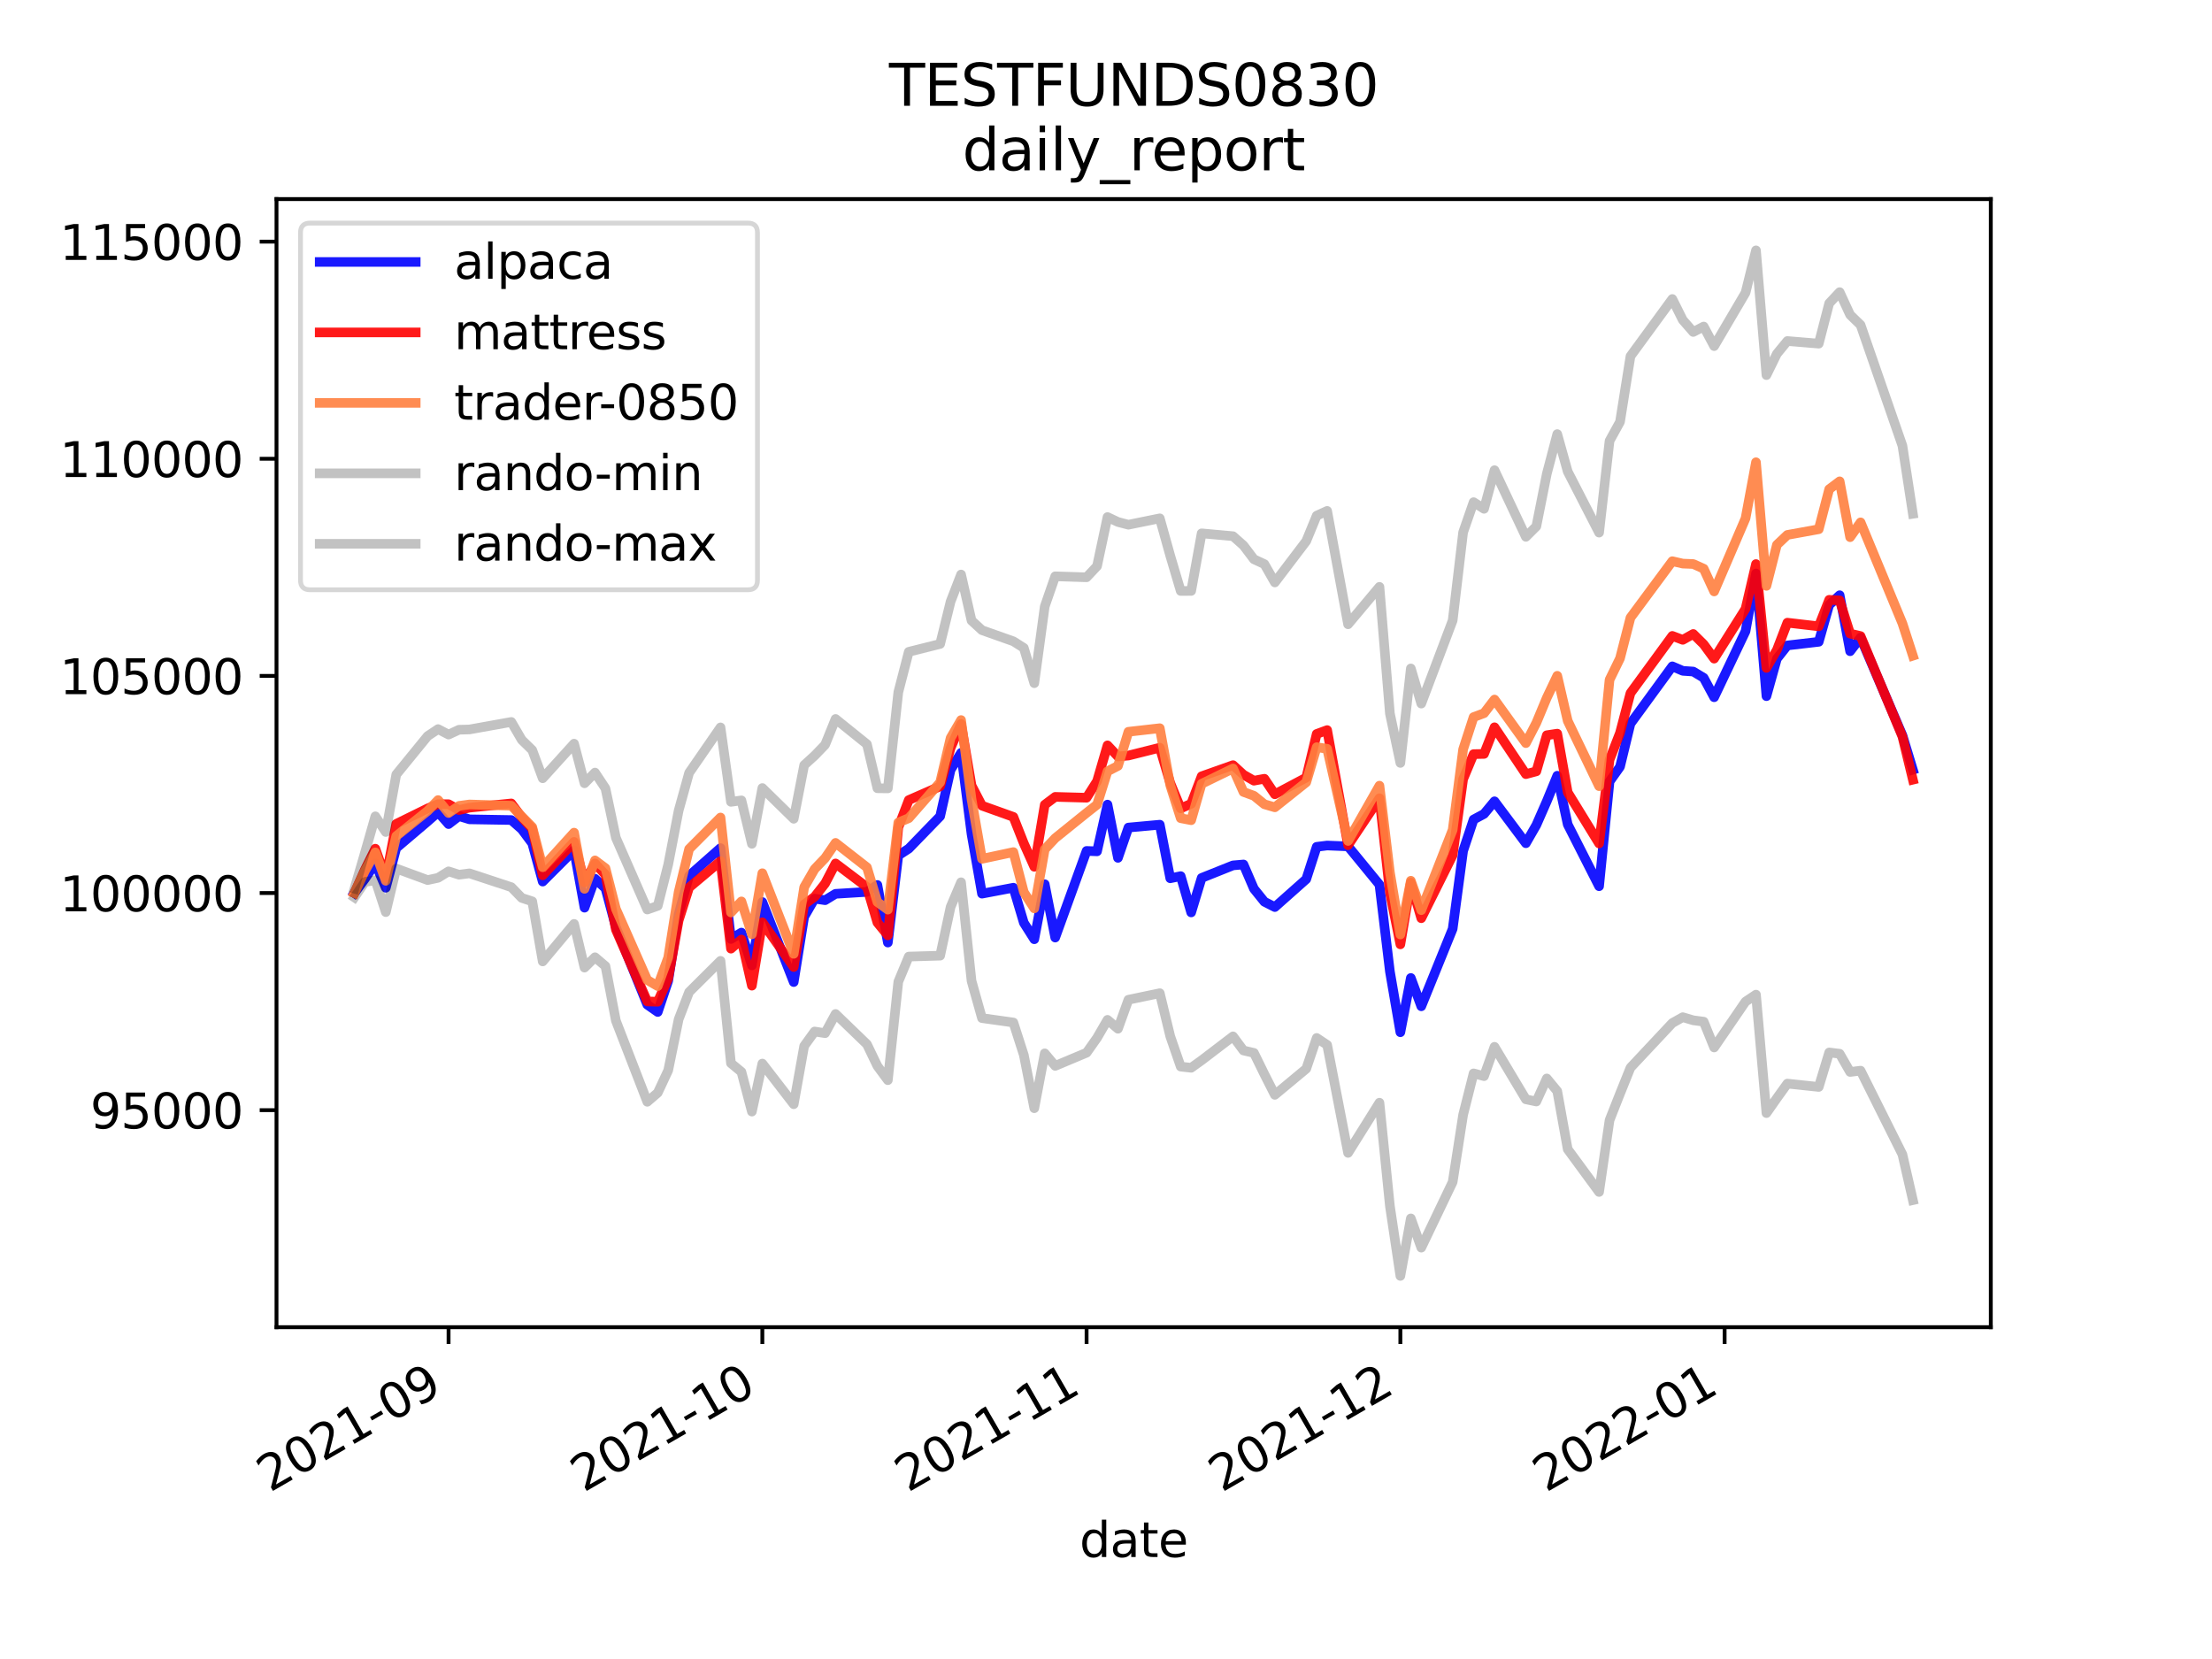 <?xml version="1.0" encoding="utf-8" standalone="no"?>
<!DOCTYPE svg PUBLIC "-//W3C//DTD SVG 1.1//EN"
  "http://www.w3.org/Graphics/SVG/1.1/DTD/svg11.dtd">
<svg height="345.6pt" version="1.1" viewBox="0 0 460.8 345.6" width="460.8pt" xmlns="http://www.w3.org/2000/svg" xmlns:xlink="http://www.w3.org/1999/xlink">
 <defs>
  <style type="text/css">*{stroke-linecap:butt;stroke-linejoin:round;}</style>
 </defs>
 <g id="figure_1">
  <g id="patch_1">
   <path d="M 0 345.6 
L 460.8 345.6 
L 460.8 0 
L 0 0 
z
" style="fill:#ffffff;"/>
  </g>
  <g id="axes_1">
   <g id="patch_2">
    <path d="M 57.6 276.48 
L 414.72 276.48 
L 414.72 41.472 
L 57.6 41.472 
z
" style="fill:#ffffff;"/>
   </g>
   <g id="matplotlib.axis_1">
    <g id="xtick_1">
     <g id="line2d_1">
      <defs>
       <path d="M 0 0 
L 0 3.5 
" id="me5e0e4176c" style="stroke:#000000;stroke-width:0.8;"/>
      </defs>
      <g>
       <use style="stroke:#000000;stroke-width:0.8;" x="93.443" xlink:href="#me5e0e4176c" y="276.48"/>
      </g>
     </g>
     <g id="text_1">
      <!-- 2021-09 -->
      <g transform="translate(56.218 310.952)rotate(-30)scale(0.1 -0.1)">
       <defs>
        <path d="M 1228 531 
L 3431 531 
L 3431 0 
L 469 0 
L 469 531 
Q 828 903 1448 1529 
Q 2069 2156 2228 2338 
Q 2531 2678 2651 2914 
Q 2772 3150 2772 3378 
Q 2772 3750 2511 3984 
Q 2250 4219 1831 4219 
Q 1534 4219 1204 4116 
Q 875 4013 500 3803 
L 500 4441 
Q 881 4594 1212 4672 
Q 1544 4750 1819 4750 
Q 2544 4750 2975 4387 
Q 3406 4025 3406 3419 
Q 3406 3131 3298 2873 
Q 3191 2616 2906 2266 
Q 2828 2175 2409 1742 
Q 1991 1309 1228 531 
z
" id="DejaVuSans-32" transform="scale(0.016)"/>
        <path d="M 2034 4250 
Q 1547 4250 1301 3770 
Q 1056 3291 1056 2328 
Q 1056 1369 1301 889 
Q 1547 409 2034 409 
Q 2525 409 2770 889 
Q 3016 1369 3016 2328 
Q 3016 3291 2770 3770 
Q 2525 4250 2034 4250 
z
M 2034 4750 
Q 2819 4750 3233 4129 
Q 3647 3509 3647 2328 
Q 3647 1150 3233 529 
Q 2819 -91 2034 -91 
Q 1250 -91 836 529 
Q 422 1150 422 2328 
Q 422 3509 836 4129 
Q 1250 4750 2034 4750 
z
" id="DejaVuSans-30" transform="scale(0.016)"/>
        <path d="M 794 531 
L 1825 531 
L 1825 4091 
L 703 3866 
L 703 4441 
L 1819 4666 
L 2450 4666 
L 2450 531 
L 3481 531 
L 3481 0 
L 794 0 
L 794 531 
z
" id="DejaVuSans-31" transform="scale(0.016)"/>
        <path d="M 313 2009 
L 1997 2009 
L 1997 1497 
L 313 1497 
L 313 2009 
z
" id="DejaVuSans-2d" transform="scale(0.016)"/>
        <path d="M 703 97 
L 703 672 
Q 941 559 1184 500 
Q 1428 441 1663 441 
Q 2288 441 2617 861 
Q 2947 1281 2994 2138 
Q 2813 1869 2534 1725 
Q 2256 1581 1919 1581 
Q 1219 1581 811 2004 
Q 403 2428 403 3163 
Q 403 3881 828 4315 
Q 1253 4750 1959 4750 
Q 2769 4750 3195 4129 
Q 3622 3509 3622 2328 
Q 3622 1225 3098 567 
Q 2575 -91 1691 -91 
Q 1453 -91 1209 -44 
Q 966 3 703 97 
z
M 1959 2075 
Q 2384 2075 2632 2365 
Q 2881 2656 2881 3163 
Q 2881 3666 2632 3958 
Q 2384 4250 1959 4250 
Q 1534 4250 1286 3958 
Q 1038 3666 1038 3163 
Q 1038 2656 1286 2365 
Q 1534 2075 1959 2075 
z
" id="DejaVuSans-39" transform="scale(0.016)"/>
       </defs>
       <use xlink:href="#DejaVuSans-32"/>
       <use x="63.623" xlink:href="#DejaVuSans-30"/>
       <use x="127.246" xlink:href="#DejaVuSans-32"/>
       <use x="190.869" xlink:href="#DejaVuSans-31"/>
       <use x="254.492" xlink:href="#DejaVuSans-2d"/>
       <use x="290.576" xlink:href="#DejaVuSans-30"/>
       <use x="354.199" xlink:href="#DejaVuSans-39"/>
      </g>
     </g>
    </g>
    <g id="xtick_2">
     <g id="line2d_2">
      <g>
       <use style="stroke:#000000;stroke-width:0.8;" x="158.809" xlink:href="#me5e0e4176c" y="276.48"/>
      </g>
     </g>
     <g id="text_2">
      <!-- 2021-10 -->
      <g transform="translate(121.585 310.952)rotate(-30)scale(0.1 -0.1)">
       <use xlink:href="#DejaVuSans-32"/>
       <use x="63.623" xlink:href="#DejaVuSans-30"/>
       <use x="127.246" xlink:href="#DejaVuSans-32"/>
       <use x="190.869" xlink:href="#DejaVuSans-31"/>
       <use x="254.492" xlink:href="#DejaVuSans-2d"/>
       <use x="290.576" xlink:href="#DejaVuSans-31"/>
       <use x="354.199" xlink:href="#DejaVuSans-30"/>
      </g>
     </g>
    </g>
    <g id="xtick_3">
     <g id="line2d_3">
      <g>
       <use style="stroke:#000000;stroke-width:0.8;" x="226.355" xlink:href="#me5e0e4176c" y="276.48"/>
      </g>
     </g>
     <g id="text_3">
      <!-- 2021-11 -->
      <g transform="translate(189.13 310.952)rotate(-30)scale(0.1 -0.1)">
       <use xlink:href="#DejaVuSans-32"/>
       <use x="63.623" xlink:href="#DejaVuSans-30"/>
       <use x="127.246" xlink:href="#DejaVuSans-32"/>
       <use x="190.869" xlink:href="#DejaVuSans-31"/>
       <use x="254.492" xlink:href="#DejaVuSans-2d"/>
       <use x="290.576" xlink:href="#DejaVuSans-31"/>
       <use x="354.199" xlink:href="#DejaVuSans-31"/>
      </g>
     </g>
    </g>
    <g id="xtick_4">
     <g id="line2d_4">
      <g>
       <use style="stroke:#000000;stroke-width:0.8;" x="291.722" xlink:href="#me5e0e4176c" y="276.48"/>
      </g>
     </g>
     <g id="text_4">
      <!-- 2021-12 -->
      <g transform="translate(254.497 310.952)rotate(-30)scale(0.1 -0.1)">
       <use xlink:href="#DejaVuSans-32"/>
       <use x="63.623" xlink:href="#DejaVuSans-30"/>
       <use x="127.246" xlink:href="#DejaVuSans-32"/>
       <use x="190.869" xlink:href="#DejaVuSans-31"/>
       <use x="254.492" xlink:href="#DejaVuSans-2d"/>
       <use x="290.576" xlink:href="#DejaVuSans-31"/>
       <use x="354.199" xlink:href="#DejaVuSans-32"/>
      </g>
     </g>
    </g>
    <g id="xtick_5">
     <g id="line2d_5">
      <g>
       <use style="stroke:#000000;stroke-width:0.8;" x="359.267" xlink:href="#me5e0e4176c" y="276.48"/>
      </g>
     </g>
     <g id="text_5">
      <!-- 2022-01 -->
      <g transform="translate(322.042 310.952)rotate(-30)scale(0.1 -0.1)">
       <use xlink:href="#DejaVuSans-32"/>
       <use x="63.623" xlink:href="#DejaVuSans-30"/>
       <use x="127.246" xlink:href="#DejaVuSans-32"/>
       <use x="190.869" xlink:href="#DejaVuSans-32"/>
       <use x="254.492" xlink:href="#DejaVuSans-2d"/>
       <use x="290.576" xlink:href="#DejaVuSans-30"/>
       <use x="354.199" xlink:href="#DejaVuSans-31"/>
      </g>
     </g>
    </g>
    <g id="text_6">
     <!-- date -->
     <g transform="translate(224.885 324.351)scale(0.1 -0.1)">
      <defs>
       <path d="M 2906 2969 
L 2906 4863 
L 3481 4863 
L 3481 0 
L 2906 0 
L 2906 525 
Q 2725 213 2448 61 
Q 2172 -91 1784 -91 
Q 1150 -91 751 415 
Q 353 922 353 1747 
Q 353 2572 751 3078 
Q 1150 3584 1784 3584 
Q 2172 3584 2448 3432 
Q 2725 3281 2906 2969 
z
M 947 1747 
Q 947 1113 1208 752 
Q 1469 391 1925 391 
Q 2381 391 2643 752 
Q 2906 1113 2906 1747 
Q 2906 2381 2643 2742 
Q 2381 3103 1925 3103 
Q 1469 3103 1208 2742 
Q 947 2381 947 1747 
z
" id="DejaVuSans-64" transform="scale(0.016)"/>
       <path d="M 2194 1759 
Q 1497 1759 1228 1600 
Q 959 1441 959 1056 
Q 959 750 1161 570 
Q 1363 391 1709 391 
Q 2188 391 2477 730 
Q 2766 1069 2766 1631 
L 2766 1759 
L 2194 1759 
z
M 3341 1997 
L 3341 0 
L 2766 0 
L 2766 531 
Q 2569 213 2275 61 
Q 1981 -91 1556 -91 
Q 1019 -91 701 211 
Q 384 513 384 1019 
Q 384 1609 779 1909 
Q 1175 2209 1959 2209 
L 2766 2209 
L 2766 2266 
Q 2766 2663 2505 2880 
Q 2244 3097 1772 3097 
Q 1472 3097 1187 3025 
Q 903 2953 641 2809 
L 641 3341 
Q 956 3463 1253 3523 
Q 1550 3584 1831 3584 
Q 2591 3584 2966 3190 
Q 3341 2797 3341 1997 
z
" id="DejaVuSans-61" transform="scale(0.016)"/>
       <path d="M 1172 4494 
L 1172 3500 
L 2356 3500 
L 2356 3053 
L 1172 3053 
L 1172 1153 
Q 1172 725 1289 603 
Q 1406 481 1766 481 
L 2356 481 
L 2356 0 
L 1766 0 
Q 1100 0 847 248 
Q 594 497 594 1153 
L 594 3053 
L 172 3053 
L 172 3500 
L 594 3500 
L 594 4494 
L 1172 4494 
z
" id="DejaVuSans-74" transform="scale(0.016)"/>
       <path d="M 3597 1894 
L 3597 1613 
L 953 1613 
Q 991 1019 1311 708 
Q 1631 397 2203 397 
Q 2534 397 2845 478 
Q 3156 559 3463 722 
L 3463 178 
Q 3153 47 2828 -22 
Q 2503 -91 2169 -91 
Q 1331 -91 842 396 
Q 353 884 353 1716 
Q 353 2575 817 3079 
Q 1281 3584 2069 3584 
Q 2775 3584 3186 3129 
Q 3597 2675 3597 1894 
z
M 3022 2063 
Q 3016 2534 2758 2815 
Q 2500 3097 2075 3097 
Q 1594 3097 1305 2825 
Q 1016 2553 972 2059 
L 3022 2063 
z
" id="DejaVuSans-65" transform="scale(0.016)"/>
      </defs>
      <use xlink:href="#DejaVuSans-64"/>
      <use x="63.477" xlink:href="#DejaVuSans-61"/>
      <use x="124.756" xlink:href="#DejaVuSans-74"/>
      <use x="163.965" xlink:href="#DejaVuSans-65"/>
     </g>
    </g>
   </g>
   <g id="matplotlib.axis_2">
    <g id="ytick_1">
     <g id="line2d_6">
      <defs>
       <path d="M 0 0 
L -3.5 0 
" id="m43fdec2929" style="stroke:#000000;stroke-width:0.8;"/>
      </defs>
      <g>
       <use style="stroke:#000000;stroke-width:0.8;" x="57.6" xlink:href="#m43fdec2929" y="231.27"/>
      </g>
     </g>
     <g id="text_7">
      <!-- 95000 -->
      <g transform="translate(18.788 235.069)scale(0.1 -0.1)">
       <defs>
        <path d="M 691 4666 
L 3169 4666 
L 3169 4134 
L 1269 4134 
L 1269 2991 
Q 1406 3038 1543 3061 
Q 1681 3084 1819 3084 
Q 2600 3084 3056 2656 
Q 3513 2228 3513 1497 
Q 3513 744 3044 326 
Q 2575 -91 1722 -91 
Q 1428 -91 1123 -41 
Q 819 9 494 109 
L 494 744 
Q 775 591 1075 516 
Q 1375 441 1709 441 
Q 2250 441 2565 725 
Q 2881 1009 2881 1497 
Q 2881 1984 2565 2268 
Q 2250 2553 1709 2553 
Q 1456 2553 1204 2497 
Q 953 2441 691 2322 
L 691 4666 
z
" id="DejaVuSans-35" transform="scale(0.016)"/>
       </defs>
       <use xlink:href="#DejaVuSans-39"/>
       <use x="63.623" xlink:href="#DejaVuSans-35"/>
       <use x="127.246" xlink:href="#DejaVuSans-30"/>
       <use x="190.869" xlink:href="#DejaVuSans-30"/>
       <use x="254.492" xlink:href="#DejaVuSans-30"/>
      </g>
     </g>
    </g>
    <g id="ytick_2">
     <g id="line2d_7">
      <g>
       <use style="stroke:#000000;stroke-width:0.8;" x="57.6" xlink:href="#m43fdec2929" y="186.038"/>
      </g>
     </g>
     <g id="text_8">
      <!-- 100000 -->
      <g transform="translate(12.425 189.837)scale(0.1 -0.1)">
       <use xlink:href="#DejaVuSans-31"/>
       <use x="63.623" xlink:href="#DejaVuSans-30"/>
       <use x="127.246" xlink:href="#DejaVuSans-30"/>
       <use x="190.869" xlink:href="#DejaVuSans-30"/>
       <use x="254.492" xlink:href="#DejaVuSans-30"/>
       <use x="318.115" xlink:href="#DejaVuSans-30"/>
      </g>
     </g>
    </g>
    <g id="ytick_3">
     <g id="line2d_8">
      <g>
       <use style="stroke:#000000;stroke-width:0.8;" x="57.6" xlink:href="#m43fdec2929" y="140.806"/>
      </g>
     </g>
     <g id="text_9">
      <!-- 105000 -->
      <g transform="translate(12.425 144.605)scale(0.1 -0.1)">
       <use xlink:href="#DejaVuSans-31"/>
       <use x="63.623" xlink:href="#DejaVuSans-30"/>
       <use x="127.246" xlink:href="#DejaVuSans-35"/>
       <use x="190.869" xlink:href="#DejaVuSans-30"/>
       <use x="254.492" xlink:href="#DejaVuSans-30"/>
       <use x="318.115" xlink:href="#DejaVuSans-30"/>
      </g>
     </g>
    </g>
    <g id="ytick_4">
     <g id="line2d_9">
      <g>
       <use style="stroke:#000000;stroke-width:0.8;" x="57.6" xlink:href="#m43fdec2929" y="95.573"/>
      </g>
     </g>
     <g id="text_10">
      <!-- 110000 -->
      <g transform="translate(12.425 99.373)scale(0.1 -0.1)">
       <use xlink:href="#DejaVuSans-31"/>
       <use x="63.623" xlink:href="#DejaVuSans-31"/>
       <use x="127.246" xlink:href="#DejaVuSans-30"/>
       <use x="190.869" xlink:href="#DejaVuSans-30"/>
       <use x="254.492" xlink:href="#DejaVuSans-30"/>
       <use x="318.115" xlink:href="#DejaVuSans-30"/>
      </g>
     </g>
    </g>
    <g id="ytick_5">
     <g id="line2d_10">
      <g>
       <use style="stroke:#000000;stroke-width:0.8;" x="57.6" xlink:href="#m43fdec2929" y="50.341"/>
      </g>
     </g>
     <g id="text_11">
      <!-- 115000 -->
      <g transform="translate(12.425 54.14)scale(0.1 -0.1)">
       <use xlink:href="#DejaVuSans-31"/>
       <use x="63.623" xlink:href="#DejaVuSans-31"/>
       <use x="127.246" xlink:href="#DejaVuSans-35"/>
       <use x="190.869" xlink:href="#DejaVuSans-30"/>
       <use x="254.492" xlink:href="#DejaVuSans-30"/>
       <use x="318.115" xlink:href="#DejaVuSans-30"/>
      </g>
     </g>
    </g>
   </g>
   <g id="line2d_11">
    <path clip-path="url(#p89e4fc31e7)" d="M 73.833 186.038 
L 76.012 183.073 
L 78.191 179.86 
L 80.369 184.94 
L 82.548 176.666 
L 89.085 171.113 
L 91.264 169.194 
L 93.443 171.676 
L 95.622 170.009 
L 97.801 170.682 
L 106.516 170.827 
L 108.695 172.749 
L 110.874 175.674 
L 113.053 183.65 
L 119.589 177.105 
L 121.768 189.088 
L 123.947 183.047 
L 126.126 185.056 
L 128.305 193.151 
L 134.842 209.291 
L 137.021 210.818 
L 139.199 204.338 
L 141.378 190.44 
L 143.557 182.43 
L 150.094 176.666 
L 152.273 195.612 
L 154.452 194.273 
L 156.631 201.108 
L 158.809 187.904 
L 165.346 204.584 
L 167.525 190.98 
L 169.704 187.204 
L 171.883 187.529 
L 174.062 186.199 
L 180.598 185.797 
L 182.777 184.355 
L 184.956 196.351 
L 187.135 178.205 
L 189.314 176.782 
L 195.851 170.042 
L 198.029 160.365 
L 200.208 156.831 
L 202.387 173.752 
L 204.566 186.167 
L 211.103 184.928 
L 213.282 192.232 
L 215.461 195.665 
L 217.639 184.197 
L 219.818 195.312 
L 226.355 177.263 
L 228.534 177.349 
L 230.713 167.611 
L 232.892 178.709 
L 235.071 172.394 
L 241.607 171.796 
L 243.786 182.963 
L 245.965 182.515 
L 248.144 190.076 
L 250.323 182.888 
L 256.859 180.274 
L 259.038 180.085 
L 261.217 185.145 
L 263.396 187.85 
L 265.575 188.96 
L 272.112 183.153 
L 274.291 176.409 
L 276.469 176.135 
L 280.827 176.315 
L 287.364 184.286 
L 289.543 202.378 
L 291.722 215.036 
L 293.901 203.73 
L 296.079 209.628 
L 302.616 193.498 
L 304.795 177.265 
L 306.974 170.724 
L 309.153 169.552 
L 311.332 166.925 
L 317.868 175.661 
L 320.047 171.874 
L 322.226 166.907 
L 324.405 161.595 
L 326.584 171.747 
L 333.121 184.618 
L 335.299 162.8 
L 337.478 159.731 
L 339.657 150.745 
L 348.373 138.811 
L 350.552 139.748 
L 352.731 139.895 
L 354.909 141.202 
L 357.088 145.248 
L 363.625 131.503 
L 365.804 119.469 
L 367.983 145.024 
L 370.162 137.212 
L 372.341 134.458 
L 378.877 133.7 
L 381.056 126.021 
L 383.235 123.994 
L 385.414 135.664 
L 387.593 132.816 
L 396.308 153.194 
L 398.487 160.344 
" style="fill:none;stroke:#0000ff;stroke-linecap:square;stroke-opacity:0.9;stroke-width:2;"/>
   </g>
   <g id="line2d_12">
    <path clip-path="url(#p89e4fc31e7)" d="M 73.833 186.038 
L 76.012 181.196 
L 78.191 176.797 
L 80.369 182.954 
L 82.548 171.628 
L 89.085 168.411 
L 91.264 167.527 
L 93.443 167.529 
L 95.622 168.747 
L 97.801 168.251 
L 106.516 167.367 
L 108.695 170.283 
L 110.874 172.625 
L 113.053 182.34 
L 119.589 175.379 
L 121.768 183.826 
L 123.947 179.874 
L 126.126 182.224 
L 128.305 193.68 
L 134.842 208.618 
L 137.021 208.674 
L 139.199 203.84 
L 141.378 191.739 
L 143.557 184.878 
L 150.094 179.391 
L 152.273 197.622 
L 154.452 195.727 
L 156.631 205.33 
L 158.809 192.135 
L 165.346 201.447 
L 167.525 188.406 
L 169.704 186.813 
L 171.883 184.049 
L 174.062 179.872 
L 180.598 184.804 
L 182.777 192.182 
L 184.956 194.853 
L 187.135 172.378 
L 189.314 166.669 
L 195.851 163.802 
L 198.029 155.82 
L 200.208 150.816 
L 202.387 163.636 
L 204.566 167.834 
L 211.103 170.175 
L 213.282 175.695 
L 215.461 180.566 
L 217.639 167.645 
L 219.818 166.003 
L 226.355 166.18 
L 228.534 162.749 
L 230.713 155.274 
L 232.892 157.589 
L 235.071 157.394 
L 241.607 155.759 
L 243.786 163.126 
L 245.965 168.4 
L 248.144 167.44 
L 250.323 161.712 
L 256.859 159.394 
L 259.038 161.387 
L 261.217 162.632 
L 263.396 162.227 
L 265.575 165.462 
L 272.112 161.987 
L 274.291 152.891 
L 276.469 152.092 
L 280.827 176.074 
L 287.364 166.287 
L 289.543 185.925 
L 291.722 196.729 
L 293.901 183.859 
L 296.079 191.282 
L 302.616 178.164 
L 304.795 162.311 
L 306.974 157.098 
L 309.153 157.054 
L 311.332 151.504 
L 317.868 161.265 
L 320.047 160.683 
L 322.226 153.162 
L 324.405 152.831 
L 326.584 165.07 
L 333.121 175.713 
L 335.299 158.278 
L 337.478 152.67 
L 339.657 144.391 
L 348.373 132.469 
L 350.552 133.291 
L 352.731 132.067 
L 354.909 134.225 
L 357.088 137.203 
L 363.625 126.829 
L 365.804 117.505 
L 367.983 139.139 
L 370.162 135.389 
L 372.341 129.716 
L 378.877 130.477 
L 381.056 124.952 
L 383.235 125.079 
L 385.414 131.993 
L 387.593 132.502 
L 396.308 153.453 
L 398.487 162.422 
" style="fill:none;stroke:#ff0000;stroke-linecap:square;stroke-opacity:0.9;stroke-width:2;"/>
   </g>
   <g id="line2d_13">
    <path clip-path="url(#p89e4fc31e7)" d="M 73.833 186.038 
L 76.012 181.432 
L 78.191 177.566 
L 80.369 183.483 
L 82.548 174.167 
L 89.085 168.924 
L 91.264 166.67 
L 93.443 169.368 
L 95.622 167.879 
L 97.801 167.586 
L 106.516 167.844 
L 108.695 170.07 
L 110.874 172.289 
L 113.053 180.659 
L 119.589 173.454 
L 121.768 185.159 
L 123.947 179.237 
L 126.126 180.86 
L 128.305 189.352 
L 134.842 204.163 
L 137.021 205.421 
L 139.199 199.472 
L 141.378 185.813 
L 143.557 176.862 
L 150.094 170.304 
L 152.273 190.078 
L 154.452 187.781 
L 156.631 194.626 
L 158.809 181.906 
L 165.346 198.701 
L 167.525 184.819 
L 169.704 181.034 
L 171.883 178.759 
L 174.062 175.589 
L 180.598 180.686 
L 182.777 187.913 
L 184.956 189.494 
L 187.135 171.35 
L 189.314 170.44 
L 195.851 162.974 
L 198.029 153.734 
L 200.208 150.002 
L 202.387 166.492 
L 204.566 178.91 
L 211.103 177.507 
L 213.282 185.852 
L 215.461 189.233 
L 217.639 176.935 
L 219.818 174.609 
L 226.355 169.337 
L 228.534 167.624 
L 230.713 160.677 
L 232.892 159.551 
L 235.071 152.441 
L 241.607 151.7 
L 243.786 163.605 
L 245.965 170.444 
L 248.144 170.864 
L 250.323 163.276 
L 256.859 160.093 
L 259.038 164.977 
L 261.217 165.773 
L 263.396 167.542 
L 265.575 168.179 
L 272.112 162.97 
L 274.291 155.653 
L 276.469 155.987 
L 280.827 175.186 
L 287.364 163.669 
L 289.543 181.745 
L 291.722 194.67 
L 293.901 183.472 
L 296.079 189.602 
L 302.616 172.883 
L 304.795 156.104 
L 306.974 149.383 
L 309.153 148.573 
L 311.332 145.727 
L 317.868 154.805 
L 320.047 150.587 
L 322.226 145.361 
L 324.405 140.779 
L 326.584 150.175 
L 333.121 163.769 
L 335.299 141.609 
L 337.478 137.146 
L 339.657 128.673 
L 348.373 116.907 
L 350.552 117.409 
L 352.731 117.495 
L 354.909 118.471 
L 357.088 123.207 
L 363.625 107.982 
L 365.804 96.295 
L 367.983 122.044 
L 370.162 113.499 
L 372.341 111.436 
L 378.877 110.247 
L 381.056 101.908 
L 383.235 100.269 
L 385.414 111.902 
L 387.593 108.817 
L 396.308 129.869 
L 398.487 136.596 
" style="fill:none;stroke:#ff8040;stroke-linecap:square;stroke-opacity:0.9;stroke-width:2;"/>
   </g>
   <g id="line2d_14">
    <path clip-path="url(#p89e4fc31e7)" d="M 73.833 186.942 
L 76.012 183.728 
L 78.191 183.362 
L 80.369 190.01 
L 82.548 180.931 
L 89.085 183.337 
L 91.264 182.865 
L 93.443 181.515 
L 95.622 182.22 
L 97.801 181.935 
L 106.516 184.811 
L 108.695 187.054 
L 110.874 187.767 
L 113.053 200.286 
L 119.589 192.462 
L 121.768 201.571 
L 123.947 199.411 
L 126.126 201.261 
L 128.305 212.645 
L 134.842 229.522 
L 137.021 227.643 
L 139.199 222.98 
L 141.378 212.33 
L 143.557 206.659 
L 150.094 200.159 
L 152.273 221.485 
L 154.452 223.292 
L 156.631 231.562 
L 158.809 221.559 
L 165.346 230.029 
L 167.525 217.899 
L 169.704 214.881 
L 171.883 215.228 
L 174.062 211.229 
L 180.598 217.538 
L 182.777 222.067 
L 184.956 225.018 
L 187.135 204.513 
L 189.314 199.27 
L 195.851 199.083 
L 198.029 188.937 
L 200.208 183.792 
L 202.387 204.332 
L 204.566 212.09 
L 211.103 213.006 
L 213.282 219.783 
L 215.461 230.863 
L 217.639 219.434 
L 219.818 222.044 
L 226.355 219.298 
L 228.534 216.213 
L 230.713 212.453 
L 232.892 214.308 
L 235.071 208.265 
L 241.607 206.901 
L 243.786 215.89 
L 245.965 222.193 
L 248.144 222.44 
L 250.323 220.88 
L 256.859 215.893 
L 259.038 218.836 
L 261.217 219.338 
L 263.396 223.786 
L 265.575 228.076 
L 272.112 222.643 
L 274.291 216.226 
L 276.469 217.679 
L 280.827 240.17 
L 287.364 229.714 
L 289.543 251.236 
L 291.722 265.798 
L 293.901 253.816 
L 296.079 259.901 
L 302.616 246.235 
L 304.795 232.241 
L 306.974 223.602 
L 309.153 224.176 
L 311.332 218.069 
L 317.868 229.006 
L 320.047 229.465 
L 322.226 224.662 
L 324.405 227.31 
L 326.584 239.407 
L 333.121 248.31 
L 335.299 233.354 
L 337.478 227.834 
L 339.657 222.42 
L 348.373 213.121 
L 350.552 211.897 
L 352.731 212.547 
L 354.909 212.835 
L 357.088 218.209 
L 363.625 208.652 
L 365.804 207.202 
L 367.983 231.877 
L 370.162 228.768 
L 372.341 225.732 
L 378.877 226.43 
L 381.056 219.244 
L 383.235 219.512 
L 385.414 223.306 
L 387.593 223.037 
L 396.308 240.492 
L 398.487 250.006 
" style="fill:none;stroke:#0d0d0d;stroke-linecap:square;stroke-opacity:0.25;stroke-width:2;"/>
   </g>
   <g id="line2d_15">
    <path clip-path="url(#p89e4fc31e7)" d="M 73.833 185.133 
L 76.012 177.688 
L 78.191 170.055 
L 80.369 173.325 
L 82.548 161.351 
L 89.085 153.337 
L 91.264 151.884 
L 93.443 153.027 
L 95.622 152.017 
L 97.801 151.958 
L 106.516 150.393 
L 108.695 154.134 
L 110.874 156.261 
L 113.053 162.131 
L 119.589 154.92 
L 121.768 163.172 
L 123.947 160.941 
L 126.126 164.238 
L 128.305 174.53 
L 134.842 189.472 
L 137.021 188.707 
L 139.199 180.101 
L 141.378 168.846 
L 143.557 160.996 
L 150.094 151.53 
L 152.273 167.037 
L 154.452 166.734 
L 156.631 175.782 
L 158.809 164.163 
L 165.346 170.566 
L 167.525 159.392 
L 169.704 157.405 
L 171.883 155.153 
L 174.062 149.77 
L 180.598 155.033 
L 182.777 164.204 
L 184.956 164.232 
L 187.135 144.202 
L 189.314 135.783 
L 195.851 134.146 
L 198.029 125.317 
L 200.208 119.682 
L 202.387 129.273 
L 204.566 131.278 
L 211.103 133.595 
L 213.282 134.974 
L 215.461 142.322 
L 217.639 126.343 
L 219.818 120.054 
L 226.355 120.262 
L 228.534 117.94 
L 230.713 107.711 
L 232.892 108.739 
L 235.071 109.308 
L 241.607 107.978 
L 243.786 115.782 
L 245.965 123.11 
L 248.144 123.099 
L 250.323 111.104 
L 256.859 111.699 
L 259.038 113.627 
L 261.217 116.504 
L 263.396 117.513 
L 265.575 121.331 
L 272.112 112.722 
L 274.291 107.422 
L 276.469 106.432 
L 280.827 130.05 
L 287.364 122.252 
L 289.543 148.639 
L 291.722 158.933 
L 293.901 139.248 
L 296.079 146.57 
L 302.616 129.256 
L 304.795 110.888 
L 306.974 104.612 
L 309.153 105.994 
L 311.332 97.95 
L 317.868 111.833 
L 320.047 109.654 
L 322.226 98.714 
L 324.405 90.433 
L 326.584 98.235 
L 333.121 110.955 
L 335.299 91.842 
L 337.478 87.88 
L 339.657 74.205 
L 348.373 62.285 
L 350.552 66.656 
L 352.731 69.156 
L 354.909 68.024 
L 357.088 72.1 
L 363.625 60.98 
L 365.804 52.154 
L 367.983 78.141 
L 370.162 73.696 
L 372.341 71.041 
L 378.877 71.586 
L 381.056 63.182 
L 383.235 60.859 
L 385.414 65.582 
L 387.593 67.697 
L 396.308 92.849 
L 398.487 107.031 
" style="fill:none;stroke:#0d0d0d;stroke-linecap:square;stroke-opacity:0.25;stroke-width:2;"/>
   </g>
   <g id="patch_3">
    <path d="M 57.6 276.48 
L 57.6 41.472 
" style="fill:none;stroke:#000000;stroke-linecap:square;stroke-linejoin:miter;stroke-width:0.8;"/>
   </g>
   <g id="patch_4">
    <path d="M 414.72 276.48 
L 414.72 41.472 
" style="fill:none;stroke:#000000;stroke-linecap:square;stroke-linejoin:miter;stroke-width:0.8;"/>
   </g>
   <g id="patch_5">
    <path d="M 57.6 276.48 
L 414.72 276.48 
" style="fill:none;stroke:#000000;stroke-linecap:square;stroke-linejoin:miter;stroke-width:0.8;"/>
   </g>
   <g id="patch_6">
    <path d="M 57.6 41.472 
L 414.72 41.472 
" style="fill:none;stroke:#000000;stroke-linecap:square;stroke-linejoin:miter;stroke-width:0.8;"/>
   </g>
   <g id="text_12">
    <!-- TESTFUNDS0830 -->
    <g transform="translate(185.2 22.035)scale(0.12 -0.12)">
     <defs>
      <path d="M -19 4666 
L 3928 4666 
L 3928 4134 
L 2272 4134 
L 2272 0 
L 1638 0 
L 1638 4134 
L -19 4134 
L -19 4666 
z
" id="DejaVuSans-54" transform="scale(0.016)"/>
      <path d="M 628 4666 
L 3578 4666 
L 3578 4134 
L 1259 4134 
L 1259 2753 
L 3481 2753 
L 3481 2222 
L 1259 2222 
L 1259 531 
L 3634 531 
L 3634 0 
L 628 0 
L 628 4666 
z
" id="DejaVuSans-45" transform="scale(0.016)"/>
      <path d="M 3425 4513 
L 3425 3897 
Q 3066 4069 2747 4153 
Q 2428 4238 2131 4238 
Q 1616 4238 1336 4038 
Q 1056 3838 1056 3469 
Q 1056 3159 1242 3001 
Q 1428 2844 1947 2747 
L 2328 2669 
Q 3034 2534 3370 2195 
Q 3706 1856 3706 1288 
Q 3706 609 3251 259 
Q 2797 -91 1919 -91 
Q 1588 -91 1214 -16 
Q 841 59 441 206 
L 441 856 
Q 825 641 1194 531 
Q 1563 422 1919 422 
Q 2459 422 2753 634 
Q 3047 847 3047 1241 
Q 3047 1584 2836 1778 
Q 2625 1972 2144 2069 
L 1759 2144 
Q 1053 2284 737 2584 
Q 422 2884 422 3419 
Q 422 4038 858 4394 
Q 1294 4750 2059 4750 
Q 2388 4750 2728 4690 
Q 3069 4631 3425 4513 
z
" id="DejaVuSans-53" transform="scale(0.016)"/>
      <path d="M 628 4666 
L 3309 4666 
L 3309 4134 
L 1259 4134 
L 1259 2759 
L 3109 2759 
L 3109 2228 
L 1259 2228 
L 1259 0 
L 628 0 
L 628 4666 
z
" id="DejaVuSans-46" transform="scale(0.016)"/>
      <path d="M 556 4666 
L 1191 4666 
L 1191 1831 
Q 1191 1081 1462 751 
Q 1734 422 2344 422 
Q 2950 422 3222 751 
Q 3494 1081 3494 1831 
L 3494 4666 
L 4128 4666 
L 4128 1753 
Q 4128 841 3676 375 
Q 3225 -91 2344 -91 
Q 1459 -91 1007 375 
Q 556 841 556 1753 
L 556 4666 
z
" id="DejaVuSans-55" transform="scale(0.016)"/>
      <path d="M 628 4666 
L 1478 4666 
L 3547 763 
L 3547 4666 
L 4159 4666 
L 4159 0 
L 3309 0 
L 1241 3903 
L 1241 0 
L 628 0 
L 628 4666 
z
" id="DejaVuSans-4e" transform="scale(0.016)"/>
      <path d="M 1259 4147 
L 1259 519 
L 2022 519 
Q 2988 519 3436 956 
Q 3884 1394 3884 2338 
Q 3884 3275 3436 3711 
Q 2988 4147 2022 4147 
L 1259 4147 
z
M 628 4666 
L 1925 4666 
Q 3281 4666 3915 4102 
Q 4550 3538 4550 2338 
Q 4550 1131 3912 565 
Q 3275 0 1925 0 
L 628 0 
L 628 4666 
z
" id="DejaVuSans-44" transform="scale(0.016)"/>
      <path d="M 2034 2216 
Q 1584 2216 1326 1975 
Q 1069 1734 1069 1313 
Q 1069 891 1326 650 
Q 1584 409 2034 409 
Q 2484 409 2743 651 
Q 3003 894 3003 1313 
Q 3003 1734 2745 1975 
Q 2488 2216 2034 2216 
z
M 1403 2484 
Q 997 2584 770 2862 
Q 544 3141 544 3541 
Q 544 4100 942 4425 
Q 1341 4750 2034 4750 
Q 2731 4750 3128 4425 
Q 3525 4100 3525 3541 
Q 3525 3141 3298 2862 
Q 3072 2584 2669 2484 
Q 3125 2378 3379 2068 
Q 3634 1759 3634 1313 
Q 3634 634 3220 271 
Q 2806 -91 2034 -91 
Q 1263 -91 848 271 
Q 434 634 434 1313 
Q 434 1759 690 2068 
Q 947 2378 1403 2484 
z
M 1172 3481 
Q 1172 3119 1398 2916 
Q 1625 2713 2034 2713 
Q 2441 2713 2670 2916 
Q 2900 3119 2900 3481 
Q 2900 3844 2670 4047 
Q 2441 4250 2034 4250 
Q 1625 4250 1398 4047 
Q 1172 3844 1172 3481 
z
" id="DejaVuSans-38" transform="scale(0.016)"/>
      <path d="M 2597 2516 
Q 3050 2419 3304 2112 
Q 3559 1806 3559 1356 
Q 3559 666 3084 287 
Q 2609 -91 1734 -91 
Q 1441 -91 1130 -33 
Q 819 25 488 141 
L 488 750 
Q 750 597 1062 519 
Q 1375 441 1716 441 
Q 2309 441 2620 675 
Q 2931 909 2931 1356 
Q 2931 1769 2642 2001 
Q 2353 2234 1838 2234 
L 1294 2234 
L 1294 2753 
L 1863 2753 
Q 2328 2753 2575 2939 
Q 2822 3125 2822 3475 
Q 2822 3834 2567 4026 
Q 2313 4219 1838 4219 
Q 1578 4219 1281 4162 
Q 984 4106 628 3988 
L 628 4550 
Q 988 4650 1302 4700 
Q 1616 4750 1894 4750 
Q 2613 4750 3031 4423 
Q 3450 4097 3450 3541 
Q 3450 3153 3228 2886 
Q 3006 2619 2597 2516 
z
" id="DejaVuSans-33" transform="scale(0.016)"/>
     </defs>
     <use xlink:href="#DejaVuSans-54"/>
     <use x="61.084" xlink:href="#DejaVuSans-45"/>
     <use x="124.268" xlink:href="#DejaVuSans-53"/>
     <use x="187.744" xlink:href="#DejaVuSans-54"/>
     <use x="248.828" xlink:href="#DejaVuSans-46"/>
     <use x="306.348" xlink:href="#DejaVuSans-55"/>
     <use x="379.541" xlink:href="#DejaVuSans-4e"/>
     <use x="454.346" xlink:href="#DejaVuSans-44"/>
     <use x="531.348" xlink:href="#DejaVuSans-53"/>
     <use x="594.824" xlink:href="#DejaVuSans-30"/>
     <use x="658.447" xlink:href="#DejaVuSans-38"/>
     <use x="722.07" xlink:href="#DejaVuSans-33"/>
     <use x="785.693" xlink:href="#DejaVuSans-30"/>
    </g>
    <!-- daily_report -->
    <g transform="translate(200.467 35.472)scale(0.12 -0.12)">
     <defs>
      <path d="M 603 3500 
L 1178 3500 
L 1178 0 
L 603 0 
L 603 3500 
z
M 603 4863 
L 1178 4863 
L 1178 4134 
L 603 4134 
L 603 4863 
z
" id="DejaVuSans-69" transform="scale(0.016)"/>
      <path d="M 603 4863 
L 1178 4863 
L 1178 0 
L 603 0 
L 603 4863 
z
" id="DejaVuSans-6c" transform="scale(0.016)"/>
      <path d="M 2059 -325 
Q 1816 -950 1584 -1140 
Q 1353 -1331 966 -1331 
L 506 -1331 
L 506 -850 
L 844 -850 
Q 1081 -850 1212 -737 
Q 1344 -625 1503 -206 
L 1606 56 
L 191 3500 
L 800 3500 
L 1894 763 
L 2988 3500 
L 3597 3500 
L 2059 -325 
z
" id="DejaVuSans-79" transform="scale(0.016)"/>
      <path d="M 3263 -1063 
L 3263 -1509 
L -63 -1509 
L -63 -1063 
L 3263 -1063 
z
" id="DejaVuSans-5f" transform="scale(0.016)"/>
      <path d="M 2631 2963 
Q 2534 3019 2420 3045 
Q 2306 3072 2169 3072 
Q 1681 3072 1420 2755 
Q 1159 2438 1159 1844 
L 1159 0 
L 581 0 
L 581 3500 
L 1159 3500 
L 1159 2956 
Q 1341 3275 1631 3429 
Q 1922 3584 2338 3584 
Q 2397 3584 2469 3576 
Q 2541 3569 2628 3553 
L 2631 2963 
z
" id="DejaVuSans-72" transform="scale(0.016)"/>
      <path d="M 1159 525 
L 1159 -1331 
L 581 -1331 
L 581 3500 
L 1159 3500 
L 1159 2969 
Q 1341 3281 1617 3432 
Q 1894 3584 2278 3584 
Q 2916 3584 3314 3078 
Q 3713 2572 3713 1747 
Q 3713 922 3314 415 
Q 2916 -91 2278 -91 
Q 1894 -91 1617 61 
Q 1341 213 1159 525 
z
M 3116 1747 
Q 3116 2381 2855 2742 
Q 2594 3103 2138 3103 
Q 1681 3103 1420 2742 
Q 1159 2381 1159 1747 
Q 1159 1113 1420 752 
Q 1681 391 2138 391 
Q 2594 391 2855 752 
Q 3116 1113 3116 1747 
z
" id="DejaVuSans-70" transform="scale(0.016)"/>
      <path d="M 1959 3097 
Q 1497 3097 1228 2736 
Q 959 2375 959 1747 
Q 959 1119 1226 758 
Q 1494 397 1959 397 
Q 2419 397 2687 759 
Q 2956 1122 2956 1747 
Q 2956 2369 2687 2733 
Q 2419 3097 1959 3097 
z
M 1959 3584 
Q 2709 3584 3137 3096 
Q 3566 2609 3566 1747 
Q 3566 888 3137 398 
Q 2709 -91 1959 -91 
Q 1206 -91 779 398 
Q 353 888 353 1747 
Q 353 2609 779 3096 
Q 1206 3584 1959 3584 
z
" id="DejaVuSans-6f" transform="scale(0.016)"/>
     </defs>
     <use xlink:href="#DejaVuSans-64"/>
     <use x="63.477" xlink:href="#DejaVuSans-61"/>
     <use x="124.756" xlink:href="#DejaVuSans-69"/>
     <use x="152.539" xlink:href="#DejaVuSans-6c"/>
     <use x="180.322" xlink:href="#DejaVuSans-79"/>
     <use x="239.502" xlink:href="#DejaVuSans-5f"/>
     <use x="289.502" xlink:href="#DejaVuSans-72"/>
     <use x="328.365" xlink:href="#DejaVuSans-65"/>
     <use x="389.889" xlink:href="#DejaVuSans-70"/>
     <use x="453.365" xlink:href="#DejaVuSans-6f"/>
     <use x="514.547" xlink:href="#DejaVuSans-72"/>
     <use x="555.66" xlink:href="#DejaVuSans-74"/>
    </g>
   </g>
   <g id="legend_1">
    <g id="patch_7">
     <path d="M 64.6 122.863 
L 155.792 122.863 
Q 157.792 122.863 157.792 120.863 
L 157.792 48.472 
Q 157.792 46.472 155.792 46.472 
L 64.6 46.472 
Q 62.6 46.472 62.6 48.472 
L 62.6 120.863 
Q 62.6 122.863 64.6 122.863 
z
" style="fill:#ffffff;opacity:0.8;stroke:#cccccc;stroke-linejoin:miter;"/>
    </g>
    <g id="line2d_16">
     <path d="M 66.6 54.57 
L 86.6 54.57 
" style="fill:none;stroke:#0000ff;stroke-linecap:square;stroke-opacity:0.9;stroke-width:2;"/>
    </g>
    <g id="line2d_17"/>
    <g id="text_13">
     <!-- alpaca -->
     <g transform="translate(94.6 58.07)scale(0.1 -0.1)">
      <defs>
       <path d="M 3122 3366 
L 3122 2828 
Q 2878 2963 2633 3030 
Q 2388 3097 2138 3097 
Q 1578 3097 1268 2742 
Q 959 2388 959 1747 
Q 959 1106 1268 751 
Q 1578 397 2138 397 
Q 2388 397 2633 464 
Q 2878 531 3122 666 
L 3122 134 
Q 2881 22 2623 -34 
Q 2366 -91 2075 -91 
Q 1284 -91 818 406 
Q 353 903 353 1747 
Q 353 2603 823 3093 
Q 1294 3584 2113 3584 
Q 2378 3584 2631 3529 
Q 2884 3475 3122 3366 
z
" id="DejaVuSans-63" transform="scale(0.016)"/>
      </defs>
      <use xlink:href="#DejaVuSans-61"/>
      <use x="61.279" xlink:href="#DejaVuSans-6c"/>
      <use x="89.062" xlink:href="#DejaVuSans-70"/>
      <use x="152.539" xlink:href="#DejaVuSans-61"/>
      <use x="213.818" xlink:href="#DejaVuSans-63"/>
      <use x="268.799" xlink:href="#DejaVuSans-61"/>
     </g>
    </g>
    <g id="line2d_18">
     <path d="M 66.6 69.249 
L 86.6 69.249 
" style="fill:none;stroke:#ff0000;stroke-linecap:square;stroke-opacity:0.9;stroke-width:2;"/>
    </g>
    <g id="line2d_19"/>
    <g id="text_14">
     <!-- mattress -->
     <g transform="translate(94.6 72.749)scale(0.1 -0.1)">
      <defs>
       <path d="M 3328 2828 
Q 3544 3216 3844 3400 
Q 4144 3584 4550 3584 
Q 5097 3584 5394 3201 
Q 5691 2819 5691 2113 
L 5691 0 
L 5113 0 
L 5113 2094 
Q 5113 2597 4934 2840 
Q 4756 3084 4391 3084 
Q 3944 3084 3684 2787 
Q 3425 2491 3425 1978 
L 3425 0 
L 2847 0 
L 2847 2094 
Q 2847 2600 2669 2842 
Q 2491 3084 2119 3084 
Q 1678 3084 1418 2786 
Q 1159 2488 1159 1978 
L 1159 0 
L 581 0 
L 581 3500 
L 1159 3500 
L 1159 2956 
Q 1356 3278 1631 3431 
Q 1906 3584 2284 3584 
Q 2666 3584 2933 3390 
Q 3200 3197 3328 2828 
z
" id="DejaVuSans-6d" transform="scale(0.016)"/>
       <path d="M 2834 3397 
L 2834 2853 
Q 2591 2978 2328 3040 
Q 2066 3103 1784 3103 
Q 1356 3103 1142 2972 
Q 928 2841 928 2578 
Q 928 2378 1081 2264 
Q 1234 2150 1697 2047 
L 1894 2003 
Q 2506 1872 2764 1633 
Q 3022 1394 3022 966 
Q 3022 478 2636 193 
Q 2250 -91 1575 -91 
Q 1294 -91 989 -36 
Q 684 19 347 128 
L 347 722 
Q 666 556 975 473 
Q 1284 391 1588 391 
Q 1994 391 2212 530 
Q 2431 669 2431 922 
Q 2431 1156 2273 1281 
Q 2116 1406 1581 1522 
L 1381 1569 
Q 847 1681 609 1914 
Q 372 2147 372 2553 
Q 372 3047 722 3315 
Q 1072 3584 1716 3584 
Q 2034 3584 2315 3537 
Q 2597 3491 2834 3397 
z
" id="DejaVuSans-73" transform="scale(0.016)"/>
      </defs>
      <use xlink:href="#DejaVuSans-6d"/>
      <use x="97.412" xlink:href="#DejaVuSans-61"/>
      <use x="158.691" xlink:href="#DejaVuSans-74"/>
      <use x="197.9" xlink:href="#DejaVuSans-74"/>
      <use x="237.109" xlink:href="#DejaVuSans-72"/>
      <use x="275.973" xlink:href="#DejaVuSans-65"/>
      <use x="337.496" xlink:href="#DejaVuSans-73"/>
      <use x="389.596" xlink:href="#DejaVuSans-73"/>
     </g>
    </g>
    <g id="line2d_20">
     <path d="M 66.6 83.927 
L 86.6 83.927 
" style="fill:none;stroke:#ff8040;stroke-linecap:square;stroke-opacity:0.9;stroke-width:2;"/>
    </g>
    <g id="line2d_21"/>
    <g id="text_15">
     <!-- trader-0850 -->
     <g transform="translate(94.6 87.427)scale(0.1 -0.1)">
      <use xlink:href="#DejaVuSans-74"/>
      <use x="39.209" xlink:href="#DejaVuSans-72"/>
      <use x="80.322" xlink:href="#DejaVuSans-61"/>
      <use x="141.602" xlink:href="#DejaVuSans-64"/>
      <use x="205.078" xlink:href="#DejaVuSans-65"/>
      <use x="266.602" xlink:href="#DejaVuSans-72"/>
      <use x="301.34" xlink:href="#DejaVuSans-2d"/>
      <use x="337.424" xlink:href="#DejaVuSans-30"/>
      <use x="401.047" xlink:href="#DejaVuSans-38"/>
      <use x="464.67" xlink:href="#DejaVuSans-35"/>
      <use x="528.293" xlink:href="#DejaVuSans-30"/>
     </g>
    </g>
    <g id="line2d_22">
     <path d="M 66.6 98.605 
L 86.6 98.605 
" style="fill:none;stroke:#0d0d0d;stroke-linecap:square;stroke-opacity:0.25;stroke-width:2;"/>
    </g>
    <g id="line2d_23"/>
    <g id="text_16">
     <!-- rando-min -->
     <g transform="translate(94.6 102.105)scale(0.1 -0.1)">
      <defs>
       <path d="M 3513 2113 
L 3513 0 
L 2938 0 
L 2938 2094 
Q 2938 2591 2744 2837 
Q 2550 3084 2163 3084 
Q 1697 3084 1428 2787 
Q 1159 2491 1159 1978 
L 1159 0 
L 581 0 
L 581 3500 
L 1159 3500 
L 1159 2956 
Q 1366 3272 1645 3428 
Q 1925 3584 2291 3584 
Q 2894 3584 3203 3211 
Q 3513 2838 3513 2113 
z
" id="DejaVuSans-6e" transform="scale(0.016)"/>
      </defs>
      <use xlink:href="#DejaVuSans-72"/>
      <use x="41.113" xlink:href="#DejaVuSans-61"/>
      <use x="102.393" xlink:href="#DejaVuSans-6e"/>
      <use x="165.771" xlink:href="#DejaVuSans-64"/>
      <use x="229.248" xlink:href="#DejaVuSans-6f"/>
      <use x="292.305" xlink:href="#DejaVuSans-2d"/>
      <use x="328.389" xlink:href="#DejaVuSans-6d"/>
      <use x="425.801" xlink:href="#DejaVuSans-69"/>
      <use x="453.584" xlink:href="#DejaVuSans-6e"/>
     </g>
    </g>
    <g id="line2d_24">
     <path d="M 66.6 113.283 
L 86.6 113.283 
" style="fill:none;stroke:#0d0d0d;stroke-linecap:square;stroke-opacity:0.25;stroke-width:2;"/>
    </g>
    <g id="line2d_25"/>
    <g id="text_17">
     <!-- rando-max -->
     <g transform="translate(94.6 116.783)scale(0.1 -0.1)">
      <defs>
       <path d="M 3513 3500 
L 2247 1797 
L 3578 0 
L 2900 0 
L 1881 1375 
L 863 0 
L 184 0 
L 1544 1831 
L 300 3500 
L 978 3500 
L 1906 2253 
L 2834 3500 
L 3513 3500 
z
" id="DejaVuSans-78" transform="scale(0.016)"/>
      </defs>
      <use xlink:href="#DejaVuSans-72"/>
      <use x="41.113" xlink:href="#DejaVuSans-61"/>
      <use x="102.393" xlink:href="#DejaVuSans-6e"/>
      <use x="165.771" xlink:href="#DejaVuSans-64"/>
      <use x="229.248" xlink:href="#DejaVuSans-6f"/>
      <use x="292.305" xlink:href="#DejaVuSans-2d"/>
      <use x="328.389" xlink:href="#DejaVuSans-6d"/>
      <use x="425.801" xlink:href="#DejaVuSans-61"/>
      <use x="487.08" xlink:href="#DejaVuSans-78"/>
     </g>
    </g>
   </g>
  </g>
 </g>
 <defs>
  <clipPath id="p89e4fc31e7">
   <rect height="235.008" width="357.12" x="57.6" y="41.472"/>
  </clipPath>
 </defs>
</svg>
